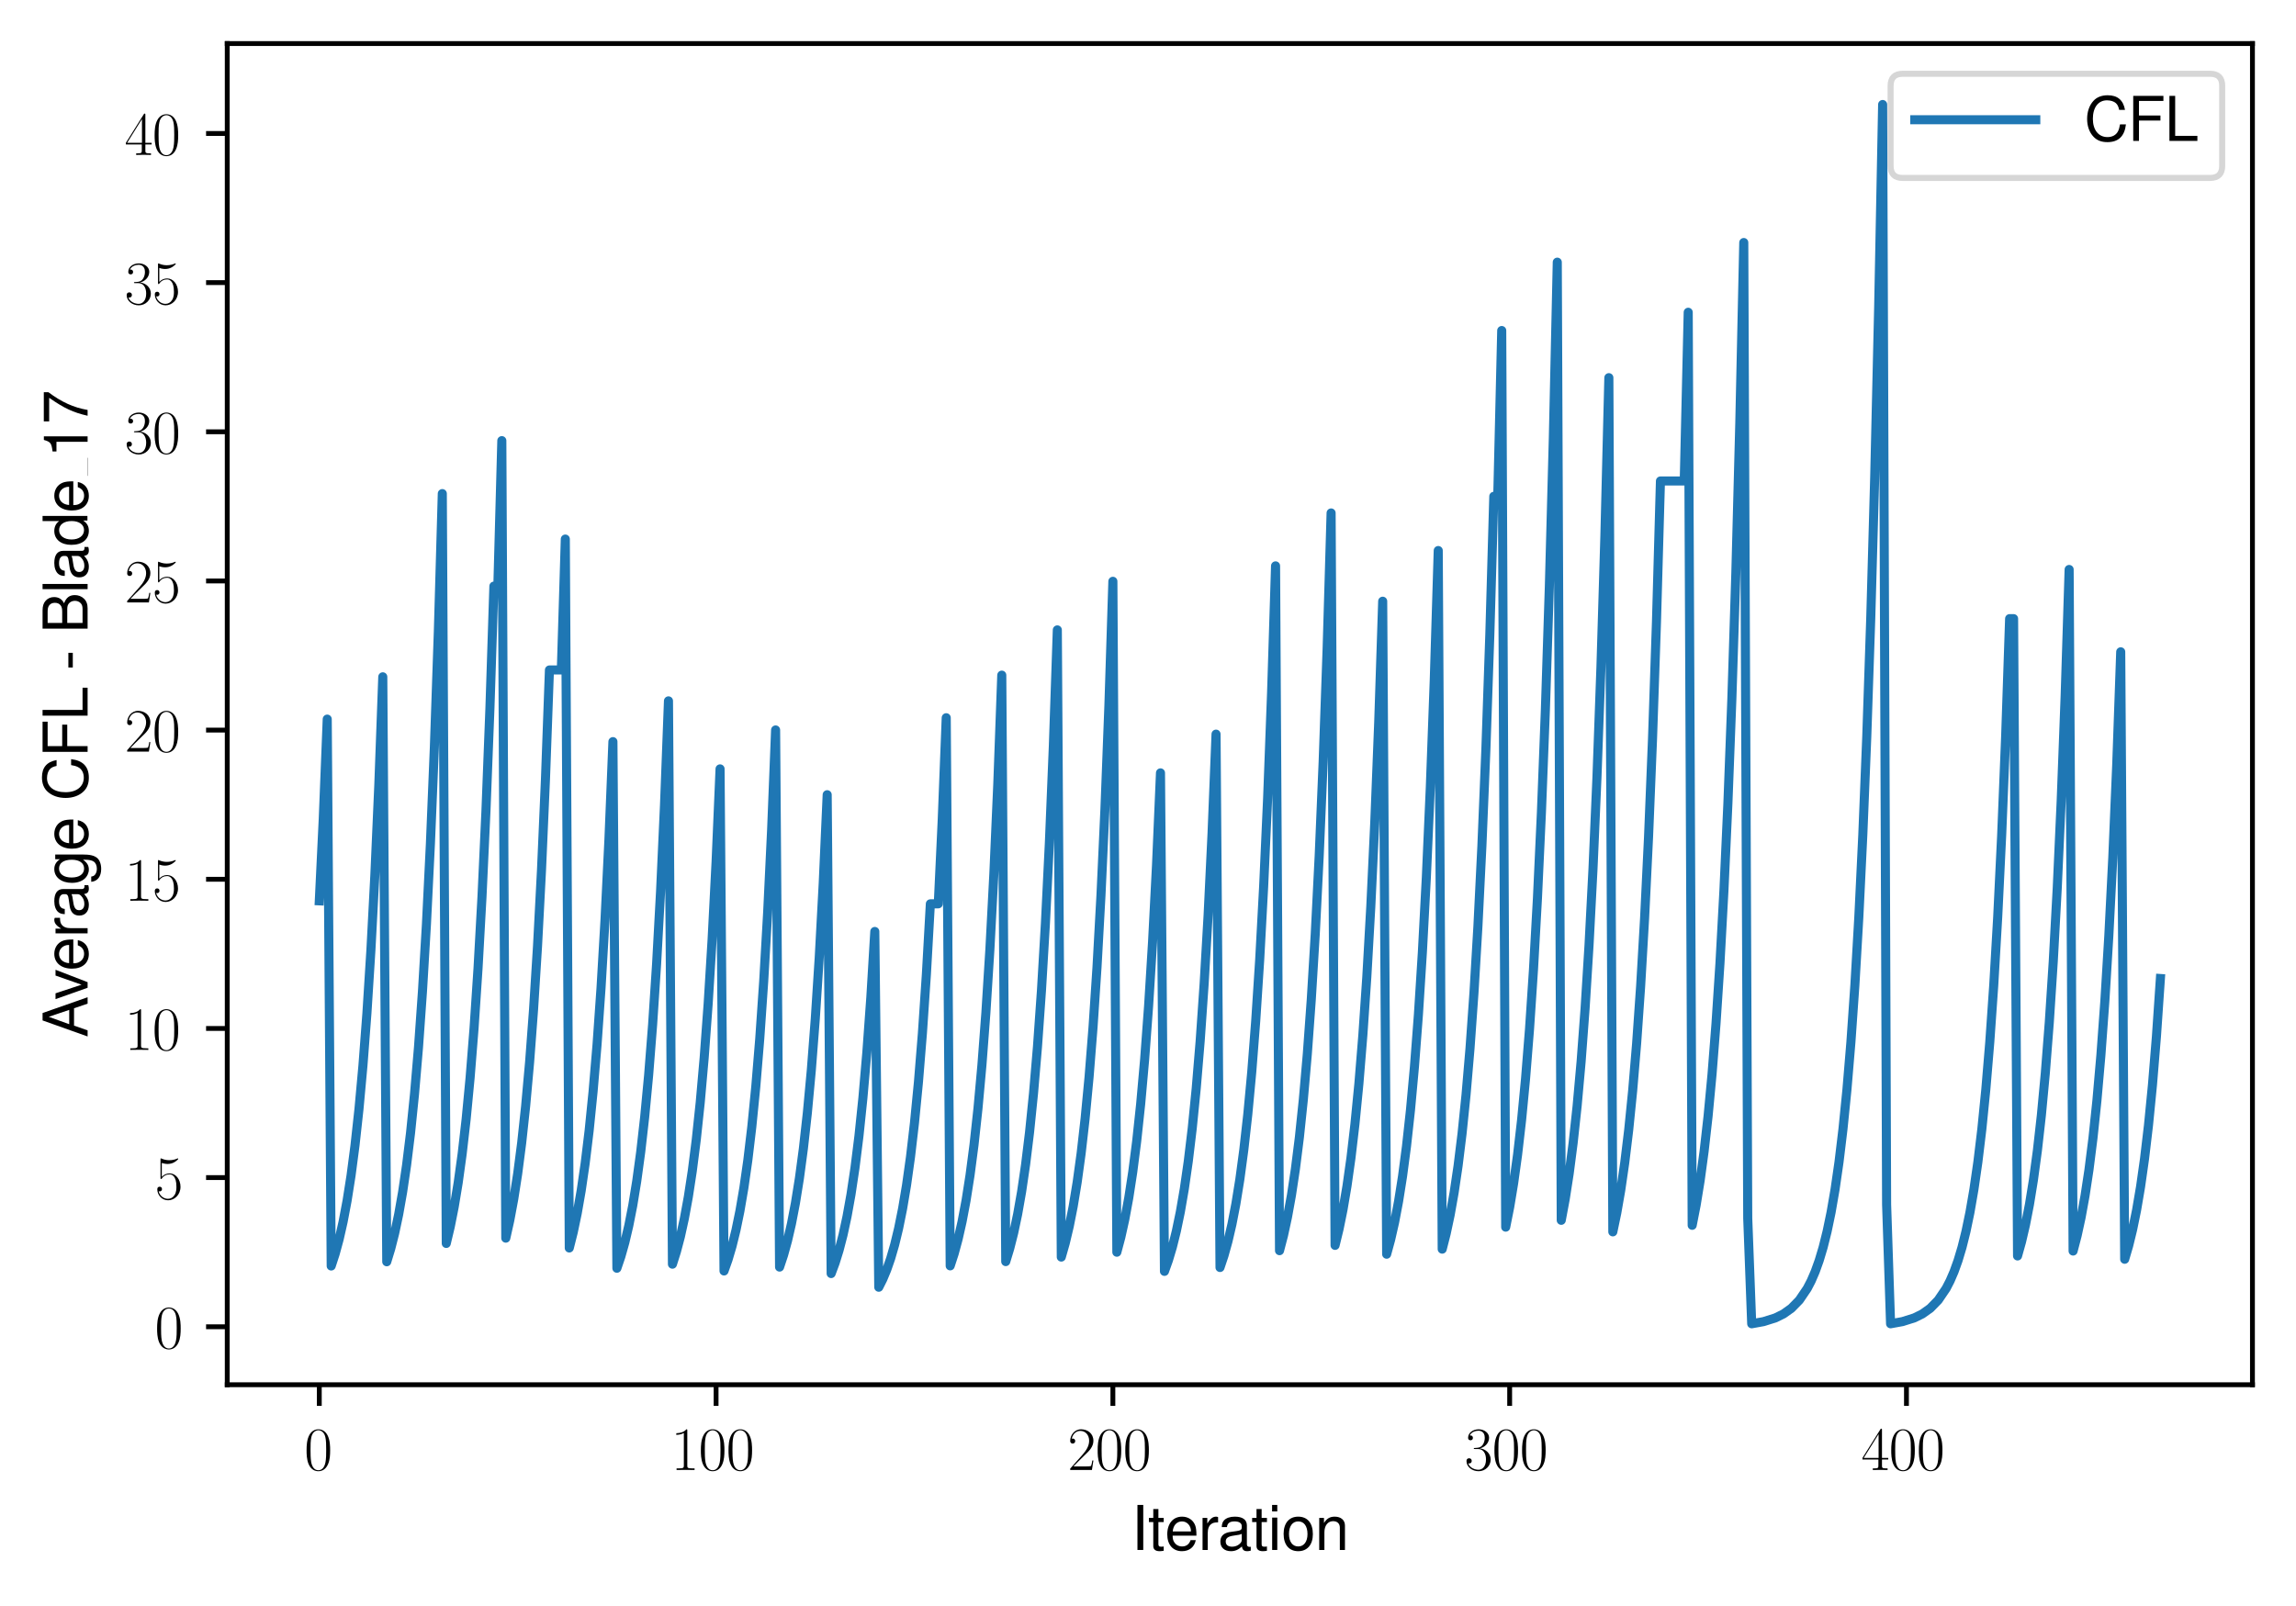 <?xml version="1.0" encoding="utf-8" standalone="no"?>
<!DOCTYPE svg PUBLIC "-//W3C//DTD SVG 1.1//EN"
  "http://www.w3.org/Graphics/SVG/1.1/DTD/svg11.dtd">
<svg xmlns:xlink="http://www.w3.org/1999/xlink" width="379.567pt" height="265.601pt" viewBox="0 0 379.567 265.601" xmlns="http://www.w3.org/2000/svg" version="1.1">
 <defs>
  <style type="text/css">*{stroke-linejoin: round; stroke-linecap: butt}</style>
 </defs>
 <g id="figure_1">
  <g id="patch_1">
   <path d="M 0 265.601 
L 379.567 265.601 
L 379.567 0 
L 0 0 
z
" style="fill: #ffffff"/>
  </g>
  <g id="axes_1">
   <g id="patch_2">
    <path d="M 37.567 228.96 
L 372.367 228.96 
L 372.367 7.2 
L 37.567 7.2 
z
" style="fill: #ffffff"/>
   </g>
   <g id="matplotlib.axis_1">
    <g id="xtick_1">
     <g id="line2d_1">
      <defs>
       <path id="ma5832e9d7d" d="M 0 0 
L 0 3.5 
" style="stroke: #000000; stroke-width: 0.8"/>
      </defs>
      <g>
       <use xlink:href="#ma5832e9d7d" x="52.786" y="228.96" style="stroke: #000000; stroke-width: 0.8"/>
      </g>
     </g>
     <g id="text_1">
      <!-- $\mathdefault{0}$ -->
      <g transform="translate(50.295 243.058) scale(0.1 -0.1)">
       <defs>
        <path id="CMR17-30" d="M 2688 2038 
C 2688 2430 2682 3099 2413 3613 
C 2176 4063 1798 4224 1466 4224 
C 1158 4224 768 4082 525 3620 
C 269 3137 243 2539 243 2038 
C 243 1671 250 1112 448 623 
C 723 -39 1216 -128 1466 -128 
C 1760 -128 2208 -7 2470 604 
C 2662 1048 2688 1568 2688 2038 
z
M 1466 -26 
C 1056 -26 813 328 723 816 
C 653 1196 653 1749 653 2109 
C 653 2604 653 3015 736 3407 
C 858 3954 1216 4121 1466 4121 
C 1728 4121 2067 3947 2189 3420 
C 2272 3054 2278 2623 2278 2109 
C 2278 1691 2278 1176 2202 797 
C 2067 96 1690 -26 1466 -26 
z
" transform="scale(0.016)"/>
       </defs>
       <use xlink:href="#CMR17-30" transform="scale(0.996)"/>
      </g>
     </g>
    </g>
    <g id="xtick_2">
     <g id="line2d_2">
      <g>
       <use xlink:href="#ma5832e9d7d" x="118.381" y="228.96" style="stroke: #000000; stroke-width: 0.8"/>
      </g>
     </g>
     <g id="text_2">
      <!-- $\mathdefault{100}$ -->
      <g transform="translate(110.909 243.058) scale(0.1 -0.1)">
       <defs>
        <path id="CMR17-31" d="M 1702 4083 
C 1702 4217 1696 4224 1606 4224 
C 1357 3927 979 3833 621 3820 
C 602 3820 570 3820 563 3808 
C 557 3795 557 3782 557 3648 
C 755 3648 1088 3686 1344 3839 
L 1344 467 
C 1344 243 1331 166 781 166 
L 589 166 
L 589 0 
C 896 6 1216 12 1523 12 
C 1830 12 2150 6 2458 0 
L 2458 166 
L 2266 166 
C 1715 166 1702 236 1702 467 
L 1702 4083 
z
" transform="scale(0.016)"/>
       </defs>
       <use xlink:href="#CMR17-31" transform="scale(0.996)"/>
       <use xlink:href="#CMR17-30" transform="translate(45.69 0) scale(0.996)"/>
       <use xlink:href="#CMR17-30" transform="translate(91.381 0) scale(0.996)"/>
      </g>
     </g>
    </g>
    <g id="xtick_3">
     <g id="line2d_3">
      <g>
       <use xlink:href="#ma5832e9d7d" x="183.977" y="228.96" style="stroke: #000000; stroke-width: 0.8"/>
      </g>
     </g>
     <g id="text_3">
      <!-- $\mathdefault{200}$ -->
      <g transform="translate(176.505 243.058) scale(0.1 -0.1)">
       <defs>
        <path id="CMR17-32" d="M 2669 990 
L 2554 990 
C 2490 537 2438 460 2413 422 
C 2381 371 1920 371 1830 371 
L 602 371 
C 832 620 1280 1073 1824 1596 
C 2214 1966 2669 2400 2669 3033 
C 2669 3788 2067 4224 1395 4224 
C 691 4224 262 3603 262 3027 
C 262 2777 448 2745 525 2745 
C 589 2745 781 2783 781 3007 
C 781 3206 614 3264 525 3264 
C 486 3264 448 3257 422 3244 
C 544 3788 915 4057 1306 4057 
C 1862 4057 2227 3616 2227 3033 
C 2227 2477 1901 1998 1536 1583 
L 262 147 
L 262 0 
L 2515 0 
L 2669 990 
z
" transform="scale(0.016)"/>
       </defs>
       <use xlink:href="#CMR17-32" transform="scale(0.996)"/>
       <use xlink:href="#CMR17-30" transform="translate(45.69 0) scale(0.996)"/>
       <use xlink:href="#CMR17-30" transform="translate(91.381 0) scale(0.996)"/>
      </g>
     </g>
    </g>
    <g id="xtick_4">
     <g id="line2d_4">
      <g>
       <use xlink:href="#ma5832e9d7d" x="249.572" y="228.96" style="stroke: #000000; stroke-width: 0.8"/>
      </g>
     </g>
     <g id="text_4">
      <!-- $\mathdefault{300}$ -->
      <g transform="translate(242.1 243.058) scale(0.1 -0.1)">
       <defs>
        <path id="CMR17-33" d="M 1414 2176 
C 1984 2176 2234 1673 2234 1094 
C 2234 322 1824 25 1453 25 
C 1114 25 563 193 390 691 
C 422 678 454 678 486 678 
C 640 678 755 780 755 947 
C 755 1132 614 1216 486 1216 
C 378 1216 211 1164 211 927 
C 211 335 787 -128 1466 -128 
C 2176 -128 2720 432 2720 1087 
C 2720 1718 2208 2176 1600 2246 
C 2086 2347 2554 2776 2554 3353 
C 2554 3856 2048 4224 1472 4224 
C 890 4224 378 3862 378 3347 
C 378 3123 544 3084 627 3084 
C 762 3084 877 3167 877 3334 
C 877 3500 762 3584 627 3584 
C 602 3584 570 3584 544 3571 
C 730 3999 1235 4076 1459 4076 
C 1683 4076 2106 3966 2106 3347 
C 2106 3167 2080 2851 1862 2574 
C 1670 2329 1453 2316 1242 2297 
C 1210 2297 1062 2284 1037 2284 
C 992 2278 966 2272 966 2227 
C 966 2182 973 2176 1101 2176 
L 1414 2176 
z
" transform="scale(0.016)"/>
       </defs>
       <use xlink:href="#CMR17-33" transform="scale(0.996)"/>
       <use xlink:href="#CMR17-30" transform="translate(45.69 0) scale(0.996)"/>
       <use xlink:href="#CMR17-30" transform="translate(91.381 0) scale(0.996)"/>
      </g>
     </g>
    </g>
    <g id="xtick_5">
     <g id="line2d_5">
      <g>
       <use xlink:href="#ma5832e9d7d" x="315.168" y="228.96" style="stroke: #000000; stroke-width: 0.8"/>
      </g>
     </g>
     <g id="text_5">
      <!-- $\mathdefault{400}$ -->
      <g transform="translate(307.696 243.058) scale(0.1 -0.1)">
       <defs>
        <path id="CMR17-34" d="M 2150 4147 
C 2150 4281 2144 4288 2029 4288 
L 128 1254 
L 128 1088 
L 1779 1088 
L 1779 460 
C 1779 230 1766 166 1318 166 
L 1197 166 
L 1197 0 
C 1402 12 1747 12 1965 12 
C 2182 12 2528 12 2733 0 
L 2733 166 
L 2611 166 
C 2163 166 2150 230 2150 460 
L 2150 1088 
L 2803 1088 
L 2803 1254 
L 2150 1254 
L 2150 4147 
z
M 1798 3723 
L 1798 1254 
L 256 1254 
L 1798 3723 
z
" transform="scale(0.016)"/>
       </defs>
       <use xlink:href="#CMR17-34" transform="scale(0.996)"/>
       <use xlink:href="#CMR17-30" transform="translate(45.69 0) scale(0.996)"/>
       <use xlink:href="#CMR17-30" transform="translate(91.381 0) scale(0.996)"/>
      </g>
     </g>
    </g>
    <g id="text_6">
     <!-- Iteration -->
     <g transform="translate(187.02 256.279) scale(0.1 -0.1)">
      <defs>
       <path id="NimbusSanL-Regu-49" d="M 1242 4672 
L 640 4672 
L 640 0 
L 1242 0 
L 1242 4672 
z
" transform="scale(0.016)"/>
       <path id="NimbusSanL-Regu-74" d="M 1626 3328 
L 1075 3328 
L 1075 4249 
L 544 4249 
L 544 3328 
L 90 3328 
L 90 2892 
L 544 2892 
L 544 402 
C 544 64 774 -128 1190 -128 
C 1318 -128 1446 -116 1626 -84 
L 1626 364 
C 1555 345 1472 339 1370 339 
C 1139 339 1075 402 1075 634 
L 1075 2892 
L 1626 2892 
L 1626 3328 
z
" transform="scale(0.016)"/>
       <path id="NimbusSanL-Regu-65" d="M 3283 1484 
C 3283 1998 3245 2311 3149 2565 
C 2931 3123 2419 3456 1792 3456 
C 858 3456 256 2734 256 1619 
C 256 545 838 -128 1779 -128 
C 2547 -128 3078 307 3213 1018 
L 2675 1018 
C 2528 588 2227 364 1798 364 
C 1459 364 1171 514 992 787 
C 864 974 819 1161 813 1484 
L 3283 1484 
z
M 826 1920 
C 870 2552 1248 2963 1786 2963 
C 2310 2963 2714 2519 2714 1959 
C 2714 1946 2714 1933 2707 1920 
L 826 1920 
z
" transform="scale(0.016)"/>
       <path id="NimbusSanL-Regu-72" d="M 442 3328 
L 442 0 
L 979 0 
L 979 1727 
C 979 2203 1101 2514 1357 2698 
C 1523 2819 1683 2857 2054 2863 
L 2054 3404 
C 1965 3449 1920 3456 1850 3456 
C 1504 3456 1242 3251 934 2750 
L 934 3328 
L 442 3328 
z
" transform="scale(0.016)"/>
       <path id="NimbusSanL-Regu-61" d="M 3424 332 
C 3366 320 3341 320 3309 320 
C 3123 320 3021 415 3021 581 
L 3021 2542 
C 3021 3135 2586 3456 1760 3456 
C 1274 3456 870 3315 646 3065 
C 493 2893 429 2702 416 2370 
L 954 2370 
C 998 2778 1242 2963 1741 2963 
C 2221 2963 2490 2784 2490 2466 
L 2490 2326 
C 2490 2103 2355 2007 1933 1956 
C 1178 1861 1062 1835 858 1753 
C 467 1593 269 1294 269 861 
C 269 256 691 -128 1370 -128 
C 1792 -128 2131 19 2509 364 
C 2547 25 2714 -128 3059 -128 
C 3168 -128 3251 -116 3424 -71 
L 3424 332 
z
M 2490 1071 
C 2490 893 2438 785 2278 638 
C 2061 441 1798 339 1485 339 
C 1069 339 826 536 826 874 
C 826 1224 1062 1402 1632 1485 
C 2195 1562 2310 1587 2490 1670 
L 2490 1071 
z
" transform="scale(0.016)"/>
       <path id="NimbusSanL-Regu-69" d="M 960 3358 
L 429 3358 
L 429 0 
L 960 0 
L 960 3358 
z
M 960 4672 
L 422 4672 
L 422 3999 
L 960 3999 
L 960 4672 
z
" transform="scale(0.016)"/>
       <path id="NimbusSanL-Regu-6f" d="M 1741 3456 
C 800 3456 230 2784 230 1663 
C 230 543 794 -128 1747 -128 
C 2688 -128 3264 543 3264 1638 
C 3264 2791 2707 3456 1741 3456 
z
M 1747 2963 
C 2349 2963 2707 2472 2707 1644 
C 2707 861 2336 364 1747 364 
C 1152 364 787 855 787 1663 
C 787 2466 1152 2963 1747 2963 
z
" transform="scale(0.016)"/>
       <path id="NimbusSanL-Regu-6e" d="M 448 3328 
L 448 0 
L 986 0 
L 986 1835 
C 986 2539 1344 2988 1894 2988 
C 2317 2988 2586 2732 2586 2328 
L 2586 0 
L 3117 0 
L 3117 2539 
C 3117 3097 2701 3456 2054 3456 
C 1555 3456 1235 3263 941 2796 
L 941 3328 
L 448 3328 
z
" transform="scale(0.016)"/>
      </defs>
      <use xlink:href="#NimbusSanL-Regu-49" transform="scale(0.996)"/>
      <use xlink:href="#NimbusSanL-Regu-74" transform="translate(27.695 0) scale(0.996)"/>
      <use xlink:href="#NimbusSanL-Regu-65" transform="translate(55.39 0) scale(0.996)"/>
      <use xlink:href="#NimbusSanL-Regu-72" transform="translate(110.782 0) scale(0.996)"/>
      <use xlink:href="#NimbusSanL-Regu-61" transform="translate(142.961 0) scale(0.996)"/>
      <use xlink:href="#NimbusSanL-Regu-74" transform="translate(198.353 0) scale(0.996)"/>
      <use xlink:href="#NimbusSanL-Regu-69" transform="translate(226.048 0) scale(0.996)"/>
      <use xlink:href="#NimbusSanL-Regu-6f" transform="translate(248.165 0) scale(0.996)"/>
      <use xlink:href="#NimbusSanL-Regu-6e" transform="translate(303.556 0) scale(0.996)"/>
     </g>
    </g>
   </g>
   <g id="matplotlib.axis_2">
    <g id="ytick_1">
     <g id="line2d_6">
      <defs>
       <path id="mbc70073325" d="M 0 0 
L -3.5 0 
" style="stroke: #000000; stroke-width: 0.8"/>
      </defs>
      <g>
       <use xlink:href="#mbc70073325" x="37.567" y="219.373" style="stroke: #000000; stroke-width: 0.8"/>
      </g>
     </g>
     <g id="text_7">
      <!-- $\mathdefault{0}$ -->
      <g transform="translate(25.586 222.922) scale(0.1 -0.1)">
       <use xlink:href="#CMR17-30" transform="scale(0.996)"/>
      </g>
     </g>
    </g>
    <g id="ytick_2">
     <g id="line2d_7">
      <g>
       <use xlink:href="#mbc70073325" x="37.567" y="194.71" style="stroke: #000000; stroke-width: 0.8"/>
      </g>
     </g>
     <g id="text_8">
      <!-- $\mathdefault{5}$ -->
      <g transform="translate(25.586 198.259) scale(0.1 -0.1)">
       <defs>
        <path id="CMR17-35" d="M 730 3750 
C 794 3724 1056 3641 1325 3641 
C 1920 3641 2246 3961 2432 4140 
C 2432 4191 2432 4224 2394 4224 
C 2387 4224 2374 4224 2323 4198 
C 2099 4102 1837 4032 1517 4032 
C 1325 4032 1037 4055 723 4191 
C 653 4224 640 4224 634 4224 
C 602 4224 595 4217 595 4090 
L 595 2231 
C 595 2113 595 2080 659 2080 
C 691 2080 704 2093 736 2139 
C 941 2435 1222 2560 1542 2560 
C 1766 2560 2246 2415 2246 1293 
C 2246 1087 2246 716 2054 422 
C 1894 159 1645 25 1370 25 
C 947 25 518 319 403 812 
C 429 806 480 793 506 793 
C 589 793 749 838 749 1036 
C 749 1209 627 1280 506 1280 
C 358 1280 262 1190 262 1011 
C 262 454 704 -128 1382 -128 
C 2042 -128 2669 441 2669 1267 
C 2669 2054 2170 2662 1549 2662 
C 1222 2662 947 2540 730 2304 
L 730 3750 
z
" transform="scale(0.016)"/>
       </defs>
       <use xlink:href="#CMR17-35" transform="scale(0.996)"/>
      </g>
     </g>
    </g>
    <g id="ytick_3">
     <g id="line2d_8">
      <g>
       <use xlink:href="#mbc70073325" x="37.567" y="170.047" style="stroke: #000000; stroke-width: 0.8"/>
      </g>
     </g>
     <g id="text_9">
      <!-- $\mathdefault{10}$ -->
      <g transform="translate(20.605 173.596) scale(0.1 -0.1)">
       <use xlink:href="#CMR17-31" transform="scale(0.996)"/>
       <use xlink:href="#CMR17-30" transform="translate(45.69 0) scale(0.996)"/>
      </g>
     </g>
    </g>
    <g id="ytick_4">
     <g id="line2d_9">
      <g>
       <use xlink:href="#mbc70073325" x="37.567" y="145.384" style="stroke: #000000; stroke-width: 0.8"/>
      </g>
     </g>
     <g id="text_10">
      <!-- $\mathdefault{15}$ -->
      <g transform="translate(20.605 148.933) scale(0.1 -0.1)">
       <use xlink:href="#CMR17-31" transform="scale(0.996)"/>
       <use xlink:href="#CMR17-35" transform="translate(45.69 0) scale(0.996)"/>
      </g>
     </g>
    </g>
    <g id="ytick_5">
     <g id="line2d_10">
      <g>
       <use xlink:href="#mbc70073325" x="37.567" y="120.721" style="stroke: #000000; stroke-width: 0.8"/>
      </g>
     </g>
     <g id="text_11">
      <!-- $\mathdefault{20}$ -->
      <g transform="translate(20.605 124.27) scale(0.1 -0.1)">
       <use xlink:href="#CMR17-32" transform="scale(0.996)"/>
       <use xlink:href="#CMR17-30" transform="translate(45.69 0) scale(0.996)"/>
      </g>
     </g>
    </g>
    <g id="ytick_6">
     <g id="line2d_11">
      <g>
       <use xlink:href="#mbc70073325" x="37.567" y="96.058" style="stroke: #000000; stroke-width: 0.8"/>
      </g>
     </g>
     <g id="text_12">
      <!-- $\mathdefault{25}$ -->
      <g transform="translate(20.605 99.607) scale(0.1 -0.1)">
       <use xlink:href="#CMR17-32" transform="scale(0.996)"/>
       <use xlink:href="#CMR17-35" transform="translate(45.69 0) scale(0.996)"/>
      </g>
     </g>
    </g>
    <g id="ytick_7">
     <g id="line2d_12">
      <g>
       <use xlink:href="#mbc70073325" x="37.567" y="71.395" style="stroke: #000000; stroke-width: 0.8"/>
      </g>
     </g>
     <g id="text_13">
      <!-- $\mathdefault{30}$ -->
      <g transform="translate(20.605 74.944) scale(0.1 -0.1)">
       <use xlink:href="#CMR17-33" transform="scale(0.996)"/>
       <use xlink:href="#CMR17-30" transform="translate(45.69 0) scale(0.996)"/>
      </g>
     </g>
    </g>
    <g id="ytick_8">
     <g id="line2d_13">
      <g>
       <use xlink:href="#mbc70073325" x="37.567" y="46.731" style="stroke: #000000; stroke-width: 0.8"/>
      </g>
     </g>
     <g id="text_14">
      <!-- $\mathdefault{35}$ -->
      <g transform="translate(20.605 50.281) scale(0.1 -0.1)">
       <use xlink:href="#CMR17-33" transform="scale(0.996)"/>
       <use xlink:href="#CMR17-35" transform="translate(45.69 0) scale(0.996)"/>
      </g>
     </g>
    </g>
    <g id="ytick_9">
     <g id="line2d_14">
      <g>
       <use xlink:href="#mbc70073325" x="37.567" y="22.068" style="stroke: #000000; stroke-width: 0.8"/>
      </g>
     </g>
     <g id="text_15">
      <!-- $\mathdefault{40}$ -->
      <g transform="translate(20.605 25.617) scale(0.1 -0.1)">
       <use xlink:href="#CMR17-34" transform="scale(0.996)"/>
       <use xlink:href="#CMR17-30" transform="translate(45.69 0) scale(0.996)"/>
      </g>
     </g>
    </g>
    <g id="text_16">
     <!-- Average CFL - Blade_17 -->
     <g transform="translate(14.483 171.549) rotate(-90) scale(0.1 -0.1)">
      <defs>
       <path id="NimbusSanL-Regu-41" d="M 3034 1408 
L 3514 0 
L 4179 0 
L 2541 4672 
L 1773 4672 
L 109 0 
L 742 0 
L 1235 1408 
L 3034 1408 
z
M 2867 1907 
L 1382 1907 
L 2150 4032 
L 2867 1907 
z
" transform="scale(0.016)"/>
       <path id="NimbusSanL-Regu-76" d="M 1824 0 
L 3110 3328 
L 2509 3328 
L 1562 629 
L 666 3328 
L 64 3328 
L 1242 0 
L 1824 0 
z
" transform="scale(0.016)"/>
       <path id="NimbusSanL-Regu-67" d="M 2637 3359 
L 2637 2873 
C 2368 3270 2042 3456 1613 3456 
C 762 3456 186 2714 186 1632 
C 186 1084 333 638 608 320 
C 858 38 1216 -128 1568 -128 
C 1990 -128 2285 51 2586 473 
L 2586 300 
C 2586 -155 2528 -441 2394 -634 
C 2253 -841 1978 -960 1651 -960 
C 1408 -960 1190 -894 1043 -774 
C 922 -674 870 -581 838 -375 
L 294 -375 
C 352 -1031 845 -1408 1632 -1408 
C 2131 -1408 2560 -1248 2778 -980 
C 3034 -661 3130 -222 3130 568 
L 3130 3359 
L 2637 3359 
z
M 1670 2963 
C 2246 2963 2586 2479 2586 1644 
C 2586 848 2240 364 1677 364 
C 1094 364 742 855 742 1663 
C 742 2466 1101 2963 1670 2963 
z
" transform="scale(0.016)"/>
       <path id="NimbusSanL-Regu-43" d="M 4237 3219 
C 4051 4236 3462 4736 2438 4736 
C 1811 4736 1306 4537 960 4154 
C 538 3696 307 3035 307 2284 
C 307 1522 544 867 986 415 
C 1344 44 1805 -128 2413 -128 
C 3552 -128 4192 485 4333 1712 
L 3718 1712 
C 3667 1394 3603 1178 3507 994 
C 3315 612 2918 396 2419 396 
C 1491 396 902 1134 902 2291 
C 902 3480 1466 4211 2368 4211 
C 2746 4211 3098 4096 3290 3918 
C 3462 3759 3558 3562 3629 3219 
L 4237 3219 
z
" transform="scale(0.016)"/>
       <path id="NimbusSanL-Regu-46" d="M 1171 2112 
L 3398 2112 
L 3398 2636 
L 1171 2636 
L 1171 4147 
L 3706 4147 
L 3706 4672 
L 576 4672 
L 576 0 
L 1171 0 
L 1171 2112 
z
" transform="scale(0.016)"/>
       <path id="NimbusSanL-Regu-4c" d="M 1107 4672 
L 512 4672 
L 512 0 
L 3411 0 
L 3411 524 
L 1107 524 
L 1107 4672 
z
" transform="scale(0.016)"/>
       <path id="NimbusSanL-Regu-2d" d="M 1818 1996 
L 294 1996 
L 294 1536 
L 1818 1536 
L 1818 1996 
z
" transform="scale(0.016)"/>
       <path id="NimbusSanL-Regu-42" d="M 506 0 
L 2611 0 
C 3053 0 3379 121 3629 390 
C 3859 632 3987 961 3987 1321 
C 3987 1878 3731 2214 3136 2444 
C 3558 2643 3782 2994 3782 3476 
C 3782 3821 3654 4127 3411 4345 
C 3168 4569 2848 4672 2400 4672 
L 506 4672 
L 506 0 
z
M 1101 2636 
L 1101 4147 
L 2253 4147 
C 2586 4147 2771 4101 2931 3977 
C 3098 3847 3187 3652 3187 3391 
C 3187 3138 3098 2936 2931 2806 
C 2771 2682 2586 2636 2253 2636 
L 1101 2636 
z
M 1101 524 
L 1101 2112 
L 2554 2112 
C 2842 2112 3034 2042 3174 1890 
C 3315 1745 3392 1542 3392 1315 
C 3392 1093 3315 891 3174 746 
C 3034 594 2842 524 2554 524 
L 1101 524 
z
" transform="scale(0.016)"/>
       <path id="NimbusSanL-Regu-6c" d="M 973 4672 
L 435 4672 
L 435 0 
L 973 0 
L 973 4672 
z
" transform="scale(0.016)"/>
       <path id="NimbusSanL-Regu-64" d="M 3168 4672 
L 2637 4672 
L 2637 2937 
C 2413 3276 2054 3456 1606 3456 
C 736 3456 166 2759 166 1695 
C 166 568 723 -128 1626 -128 
C 2086 -128 2406 44 2694 460 
L 2694 19 
L 3168 19 
L 3168 4672 
z
M 1696 2956 
C 2272 2956 2637 2447 2637 1651 
C 2637 880 2266 371 1702 371 
C 1114 371 723 887 723 1663 
C 723 2440 1114 2956 1696 2956 
z
" transform="scale(0.016)"/>
       <path id="NimbusSanL-Regu-31" d="M 1658 3232 
L 1658 0 
L 2221 0 
L 2221 4537 
L 1850 4537 
C 1651 3840 1523 3744 653 3635 
L 653 3232 
L 1658 3232 
z
" transform="scale(0.016)"/>
       <path id="NimbusSanL-Regu-37" d="M 3328 4544 
L 294 4544 
L 294 3987 
L 2746 3987 
C 1664 2442 1222 1493 883 0 
L 1485 0 
C 1734 1454 2304 2704 3328 4070 
L 3328 4544 
z
" transform="scale(0.016)"/>
      </defs>
      <use xlink:href="#NimbusSanL-Regu-41" transform="scale(0.996)"/>
      <use xlink:href="#NimbusSanL-Regu-76" transform="translate(62.466 0) scale(0.996)"/>
      <use xlink:href="#NimbusSanL-Regu-65" transform="translate(109.788 0) scale(0.996)"/>
      <use xlink:href="#NimbusSanL-Regu-72" transform="translate(165.18 0) scale(0.996)"/>
      <use xlink:href="#NimbusSanL-Regu-61" transform="translate(197.359 0) scale(0.996)"/>
      <use xlink:href="#NimbusSanL-Regu-67" transform="translate(252.751 0) scale(0.996)"/>
      <use xlink:href="#NimbusSanL-Regu-65" transform="translate(308.143 0) scale(0.996)"/>
      <use xlink:href="#NimbusSanL-Regu-43" transform="translate(391.229 0) scale(0.996)"/>
      <use xlink:href="#NimbusSanL-Regu-46" transform="translate(463.159 0) scale(0.996)"/>
      <use xlink:href="#NimbusSanL-Regu-4c" transform="translate(524.031 0) scale(0.996)"/>
      <use xlink:href="#NimbusSanL-Regu-2d" transform="translate(607.118 0) scale(0.996)"/>
      <use xlink:href="#NimbusSanL-Regu-42" transform="translate(667.988 0) scale(0.996)"/>
      <use xlink:href="#NimbusSanL-Regu-6c" transform="translate(734.438 0) scale(0.996)"/>
      <use xlink:href="#NimbusSanL-Regu-61" transform="translate(756.555 0) scale(0.996)"/>
      <use xlink:href="#NimbusSanL-Regu-64" transform="translate(811.947 0) scale(0.996)"/>
      <use xlink:href="#NimbusSanL-Regu-65" transform="translate(867.339 0) scale(0.996)"/>
      <use xlink:href="#NimbusSanL-Regu-31" transform="translate(958.596 0) scale(0.996)"/>
      <use xlink:href="#NimbusSanL-Regu-37" transform="translate(1013.987 0) scale(0.996)"/>
      <path d="M 928.708 0 
L 958.596 0 
L 958.596 0.399 
L 928.708 0.399 
L 928.708 0 
z
"/>
     </g>
    </g>
   </g>
   <g id="line2d_15">
    <path d="M 52.786 148.95 
L 53.441 135.353 
L 54.097 118.903 
L 54.753 209.326 
L 55.409 207.317 
L 56.065 204.906 
L 56.721 202.012 
L 57.377 198.54 
L 58.033 194.373 
L 58.689 189.373 
L 59.345 183.373 
L 60.001 176.173 
L 60.657 167.533 
L 61.313 157.165 
L 61.969 144.723 
L 62.625 129.793 
L 63.281 111.908 
L 63.937 208.627 
L 64.593 206.477 
L 65.249 203.898 
L 65.905 200.803 
L 66.561 197.089 
L 67.217 192.632 
L 67.873 187.284 
L 68.528 180.866 
L 69.184 173.165 
L 69.84 163.923 
L 70.496 152.833 
L 71.152 139.525 
L 71.808 123.571 
L 72.464 104.47 
L 73.12 81.614 
L 73.776 205.597 
L 74.432 202.842 
L 75.088 199.536 
L 75.744 195.568 
L 76.4 190.808 
L 77.056 185.094 
L 77.712 178.239 
L 78.368 170.012 
L 79.024 160.139 
L 79.68 148.293 
L 80.336 134.077 
L 80.992 117.127 
L 81.648 96.911 
L 82.304 96.911 
L 82.96 72.858 
L 83.615 204.722 
L 84.271 201.791 
L 84.927 198.275 
L 85.583 194.056 
L 86.239 188.992 
L 86.895 182.916 
L 87.551 175.624 
L 88.207 166.889 
L 88.863 156.417 
L 89.519 143.859 
L 90.175 128.812 
L 90.831 110.776 
L 92.799 110.776 
L 93.455 89.133 
L 94.111 206.349 
L 94.767 203.744 
L 95.423 200.619 
L 96.079 196.868 
L 96.735 192.367 
L 97.391 186.965 
L 98.046 180.484 
L 98.702 172.706 
L 99.358 163.375 
L 100.014 152.177 
L 100.67 138.74 
L 101.326 122.625 
L 101.982 209.698 
L 102.638 207.763 
L 103.294 205.441 
L 103.95 202.655 
L 104.606 199.312 
L 105.262 195.299 
L 105.918 190.484 
L 106.574 184.707 
L 107.23 177.773 
L 107.886 169.453 
L 108.542 159.469 
L 109.198 147.493 
L 109.854 133.126 
L 110.51 115.887 
L 111.166 209.025 
L 111.822 206.955 
L 112.478 204.471 
L 113.133 201.491 
L 113.789 197.914 
L 114.445 193.623 
L 115.101 188.472 
L 115.757 182.292 
L 116.413 174.876 
L 117.069 165.979 
L 117.725 155.305 
L 118.381 142.499 
L 119.037 127.13 
L 119.693 210.149 
L 120.349 208.304 
L 121.005 206.09 
L 121.661 203.434 
L 122.317 200.246 
L 122.973 196.42 
L 123.629 191.83 
L 124.285 186.321 
L 124.941 179.711 
L 125.597 171.778 
L 126.253 162.26 
L 126.909 150.839 
L 127.565 137.136 
L 128.22 120.695 
L 128.876 209.505 
L 129.532 207.532 
L 130.188 205.164 
L 130.844 202.322 
L 131.5 198.911 
L 132.156 194.819 
L 132.812 189.908 
L 133.468 184.015 
L 134.124 176.944 
L 134.78 168.458 
L 135.436 158.276 
L 136.092 146.059 
L 136.748 131.403 
L 137.404 210.576 
L 138.06 208.817 
L 138.716 206.706 
L 139.372 204.172 
L 140.028 201.132 
L 140.684 197.483 
L 141.34 193.105 
L 141.996 187.852 
L 142.652 181.548 
L 143.307 173.983 
L 143.963 164.906 
L 144.619 154.014 
L 145.275 212.837 
L 145.931 211.53 
L 146.587 209.962 
L 147.243 208.079 
L 147.899 205.82 
L 148.555 203.11 
L 149.211 199.857 
L 149.867 195.954 
L 150.523 191.27 
L 151.179 185.649 
L 151.835 178.905 
L 152.491 170.811 
L 153.147 161.098 
L 153.803 149.443 
L 155.115 149.443 
L 155.771 135.457 
L 156.427 118.674 
L 157.083 209.303 
L 157.739 207.289 
L 158.394 204.873 
L 159.05 201.972 
L 159.706 198.492 
L 160.362 194.316 
L 161.018 189.305 
L 161.674 183.291 
L 162.33 176.075 
L 162.986 167.415 
L 163.642 157.023 
L 164.298 144.553 
L 164.954 129.589 
L 165.61 111.632 
L 166.266 208.599 
L 166.922 206.444 
L 167.578 203.859 
L 168.234 200.756 
L 168.89 197.032 
L 169.546 192.564 
L 170.202 187.202 
L 170.858 180.768 
L 171.514 173.047 
L 172.17 163.781 
L 172.825 152.664 
L 173.481 139.331 
L 174.137 123.338 
L 174.793 104.151 
L 175.449 207.851 
L 176.105 205.547 
L 176.761 202.781 
L 177.417 199.463 
L 178.073 195.481 
L 178.729 190.702 
L 179.385 184.968 
L 180.041 178.087 
L 180.697 169.83 
L 181.353 159.921 
L 182.009 148.031 
L 182.665 133.764 
L 183.321 116.645 
L 183.977 96.115 
L 184.633 207.047 
L 185.289 204.582 
L 185.945 201.624 
L 186.601 198.074 
L 187.257 193.814 
L 187.912 188.703 
L 188.568 182.568 
L 189.224 175.208 
L 189.88 166.374 
L 190.536 155.775 
L 191.192 143.055 
L 191.848 127.791 
L 192.504 210.215 
L 193.16 208.383 
L 193.816 206.185 
L 194.472 203.548 
L 195.128 200.383 
L 195.784 196.585 
L 196.44 192.027 
L 197.096 186.558 
L 197.752 179.995 
L 198.408 172.119 
L 199.064 162.668 
L 199.72 151.327 
L 200.376 137.718 
L 201.032 121.387 
L 201.688 209.575 
L 202.344 207.615 
L 202.999 205.263 
L 203.655 202.441 
L 204.311 199.055 
L 204.967 194.991 
L 205.623 190.115 
L 206.279 184.263 
L 206.935 177.241 
L 207.591 168.814 
L 208.247 158.703 
L 208.903 146.568 
L 209.559 132.007 
L 210.215 114.534 
L 210.871 93.566 
L 211.527 206.793 
L 212.183 204.276 
L 212.839 201.257 
L 213.495 197.634 
L 214.151 193.286 
L 214.807 188.069 
L 215.463 181.808 
L 216.119 174.294 
L 216.775 165.279 
L 217.431 154.46 
L 218.086 141.477 
L 218.742 125.898 
L 219.398 107.211 
L 220.054 84.814 
L 220.71 205.917 
L 221.366 203.226 
L 222.022 199.997 
L 222.678 196.121 
L 223.334 191.471 
L 223.99 185.89 
L 224.646 179.194 
L 225.302 171.158 
L 225.958 161.515 
L 226.614 149.943 
L 227.27 136.057 
L 227.926 119.396 
L 228.582 99.409 
L 229.238 207.377 
L 229.894 204.978 
L 230.55 202.098 
L 231.206 198.643 
L 231.862 194.497 
L 232.518 189.522 
L 233.173 183.552 
L 233.829 176.388 
L 234.485 167.791 
L 235.141 157.474 
L 235.797 145.095 
L 236.453 130.239 
L 237.109 112.414 
L 237.765 91.028 
L 238.421 206.539 
L 239.077 203.972 
L 239.733 200.892 
L 240.389 197.195 
L 241.045 192.76 
L 241.701 187.437 
L 242.357 181.05 
L 243.013 173.385 
L 243.669 164.187 
L 244.325 153.15 
L 244.981 139.905 
L 245.637 124.012 
L 246.293 104.94 
L 246.949 82.061 
L 247.604 82.061 
L 248.26 54.651 
L 248.916 202.901 
L 249.572 199.607 
L 250.228 195.653 
L 250.884 190.909 
L 251.54 185.216 
L 252.196 178.385 
L 252.852 170.187 
L 253.508 160.35 
L 254.164 148.546 
L 254.82 134.38 
L 255.476 117.402 
L 256.132 97.051 
L 256.788 72.639 
L 257.444 43.347 
L 258.1 201.771 
L 258.756 198.25 
L 259.412 194.026 
L 260.068 188.956 
L 260.724 182.873 
L 261.38 175.572 
L 262.036 166.812 
L 262.691 156.3 
L 263.347 143.685 
L 264.003 128.548 
L 264.659 110.383 
L 265.315 88.584 
L 265.971 62.446 
L 266.627 203.681 
L 267.283 200.542 
L 267.939 196.776 
L 268.595 192.256 
L 269.251 186.833 
L 269.907 180.325 
L 270.563 172.515 
L 271.219 163.143 
L 271.875 151.897 
L 272.531 138.402 
L 273.187 122.216 
L 273.843 102.806 
L 274.499 79.528 
L 278.434 79.528 
L 279.09 51.631 
L 279.746 202.599 
L 280.402 199.244 
L 281.058 195.218 
L 281.714 190.387 
L 282.37 184.59 
L 283.026 177.634 
L 283.682 169.286 
L 284.338 159.268 
L 284.994 147.247 
L 285.65 132.829 
L 286.306 115.541 
L 286.962 94.813 
L 287.618 69.94 
L 288.274 40.1 
L 288.93 201.446 
L 289.586 218.88 
L 291.554 218.521 
L 293.521 217.9 
L 294.833 217.252 
L 296.145 216.319 
L 297.457 214.975 
L 298.769 213.04 
L 299.425 211.774 
L 300.081 210.254 
L 300.737 208.43 
L 301.393 206.241 
L 302.049 203.615 
L 302.705 200.463 
L 303.361 196.681 
L 304.017 192.142 
L 304.673 186.696 
L 305.329 180.16 
L 305.985 172.318 
L 306.641 162.907 
L 307.296 151.614 
L 307.952 138.062 
L 308.608 121.799 
L 309.264 102.284 
L 309.92 78.87 
L 310.576 50.801 
L 311.232 17.28 
L 311.888 199.164 
L 312.544 218.88 
L 314.512 218.521 
L 316.48 217.9 
L 317.792 217.252 
L 319.104 216.319 
L 320.416 214.975 
L 321.728 213.04 
L 322.383 211.774 
L 323.039 210.254 
L 323.695 208.43 
L 324.351 206.241 
L 325.007 203.615 
L 325.663 200.463 
L 326.319 196.681 
L 326.975 192.142 
L 327.631 186.696 
L 328.287 180.16 
L 328.943 172.318 
L 329.599 162.907 
L 330.255 151.614 
L 330.911 138.063 
L 331.567 121.801 
L 332.223 102.289 
L 332.879 102.289 
L 333.535 207.665 
L 334.191 205.323 
L 334.847 202.513 
L 335.503 199.141 
L 336.159 195.095 
L 336.815 190.239 
L 337.47 184.412 
L 338.126 177.42 
L 338.782 169.03 
L 339.438 158.962 
L 340.094 146.883 
L 340.75 132.388 
L 341.406 115 
L 342.062 94.158 
L 342.718 206.852 
L 343.374 204.347 
L 344.03 201.342 
L 344.686 197.736 
L 345.342 193.409 
L 345.998 188.216 
L 346.654 181.984 
L 347.31 174.506 
L 347.966 165.533 
L 348.622 154.767 
L 349.278 141.848 
L 349.934 126.349 
L 350.59 107.774 
L 351.246 208.213 
L 351.902 205.981 
L 352.557 203.303 
L 353.213 200.089 
L 353.869 196.232 
L 354.525 191.604 
L 355.181 186.05 
L 355.837 179.386 
L 356.493 171.388 
L 357.149 161.792 
L 357.149 161.792 
" clip-path="url(#p402a550722)" style="fill: none; stroke: #1f77b4; stroke-width: 1.5; stroke-linecap: square"/>
   </g>
   <g id="patch_3">
    <path d="M 37.567 228.96 
L 37.567 7.2 
" style="fill: none; stroke: #000000; stroke-width: 0.8; stroke-linejoin: miter; stroke-linecap: square"/>
   </g>
   <g id="patch_4">
    <path d="M 372.367 228.96 
L 372.367 7.2 
" style="fill: none; stroke: #000000; stroke-width: 0.8; stroke-linejoin: miter; stroke-linecap: square"/>
   </g>
   <g id="patch_5">
    <path d="M 37.567 228.96 
L 372.367 228.96 
" style="fill: none; stroke: #000000; stroke-width: 0.8; stroke-linejoin: miter; stroke-linecap: square"/>
   </g>
   <g id="patch_6">
    <path d="M 37.567 7.2 
L 372.367 7.2 
" style="fill: none; stroke: #000000; stroke-width: 0.8; stroke-linejoin: miter; stroke-linecap: square"/>
   </g>
   <g id="legend_1">
    <g id="patch_7">
     <path d="M 314.548 29.42 
L 365.367 29.42 
Q 367.367 29.42 367.367 27.42 
L 367.367 14.2 
Q 367.367 12.2 365.367 12.2 
L 314.548 12.2 
Q 312.548 12.2 312.548 14.2 
L 312.548 27.42 
Q 312.548 29.42 314.548 29.42 
z
" style="fill: #ffffff; opacity: 0.8; stroke: #cccccc; stroke-linejoin: miter"/>
    </g>
    <g id="line2d_16">
     <path d="M 316.548 19.798 
L 326.548 19.798 
L 336.548 19.798 
" style="fill: none; stroke: #1f77b4; stroke-width: 1.5; stroke-linecap: square"/>
    </g>
    <g id="text_17">
     <!-- CFL -->
     <g transform="translate(344.548 23.298) scale(0.1 -0.1)">
      <use xlink:href="#NimbusSanL-Regu-43" transform="scale(0.996)"/>
      <use xlink:href="#NimbusSanL-Regu-46" transform="translate(71.93 0) scale(0.996)"/>
      <use xlink:href="#NimbusSanL-Regu-4c" transform="translate(132.802 0) scale(0.996)"/>
     </g>
    </g>
   </g>
  </g>
 </g>
 <defs>
  <clipPath id="p402a550722">
   <rect x="37.567" y="7.2" width="334.8" height="221.76"/>
  </clipPath>
 </defs>
</svg>
